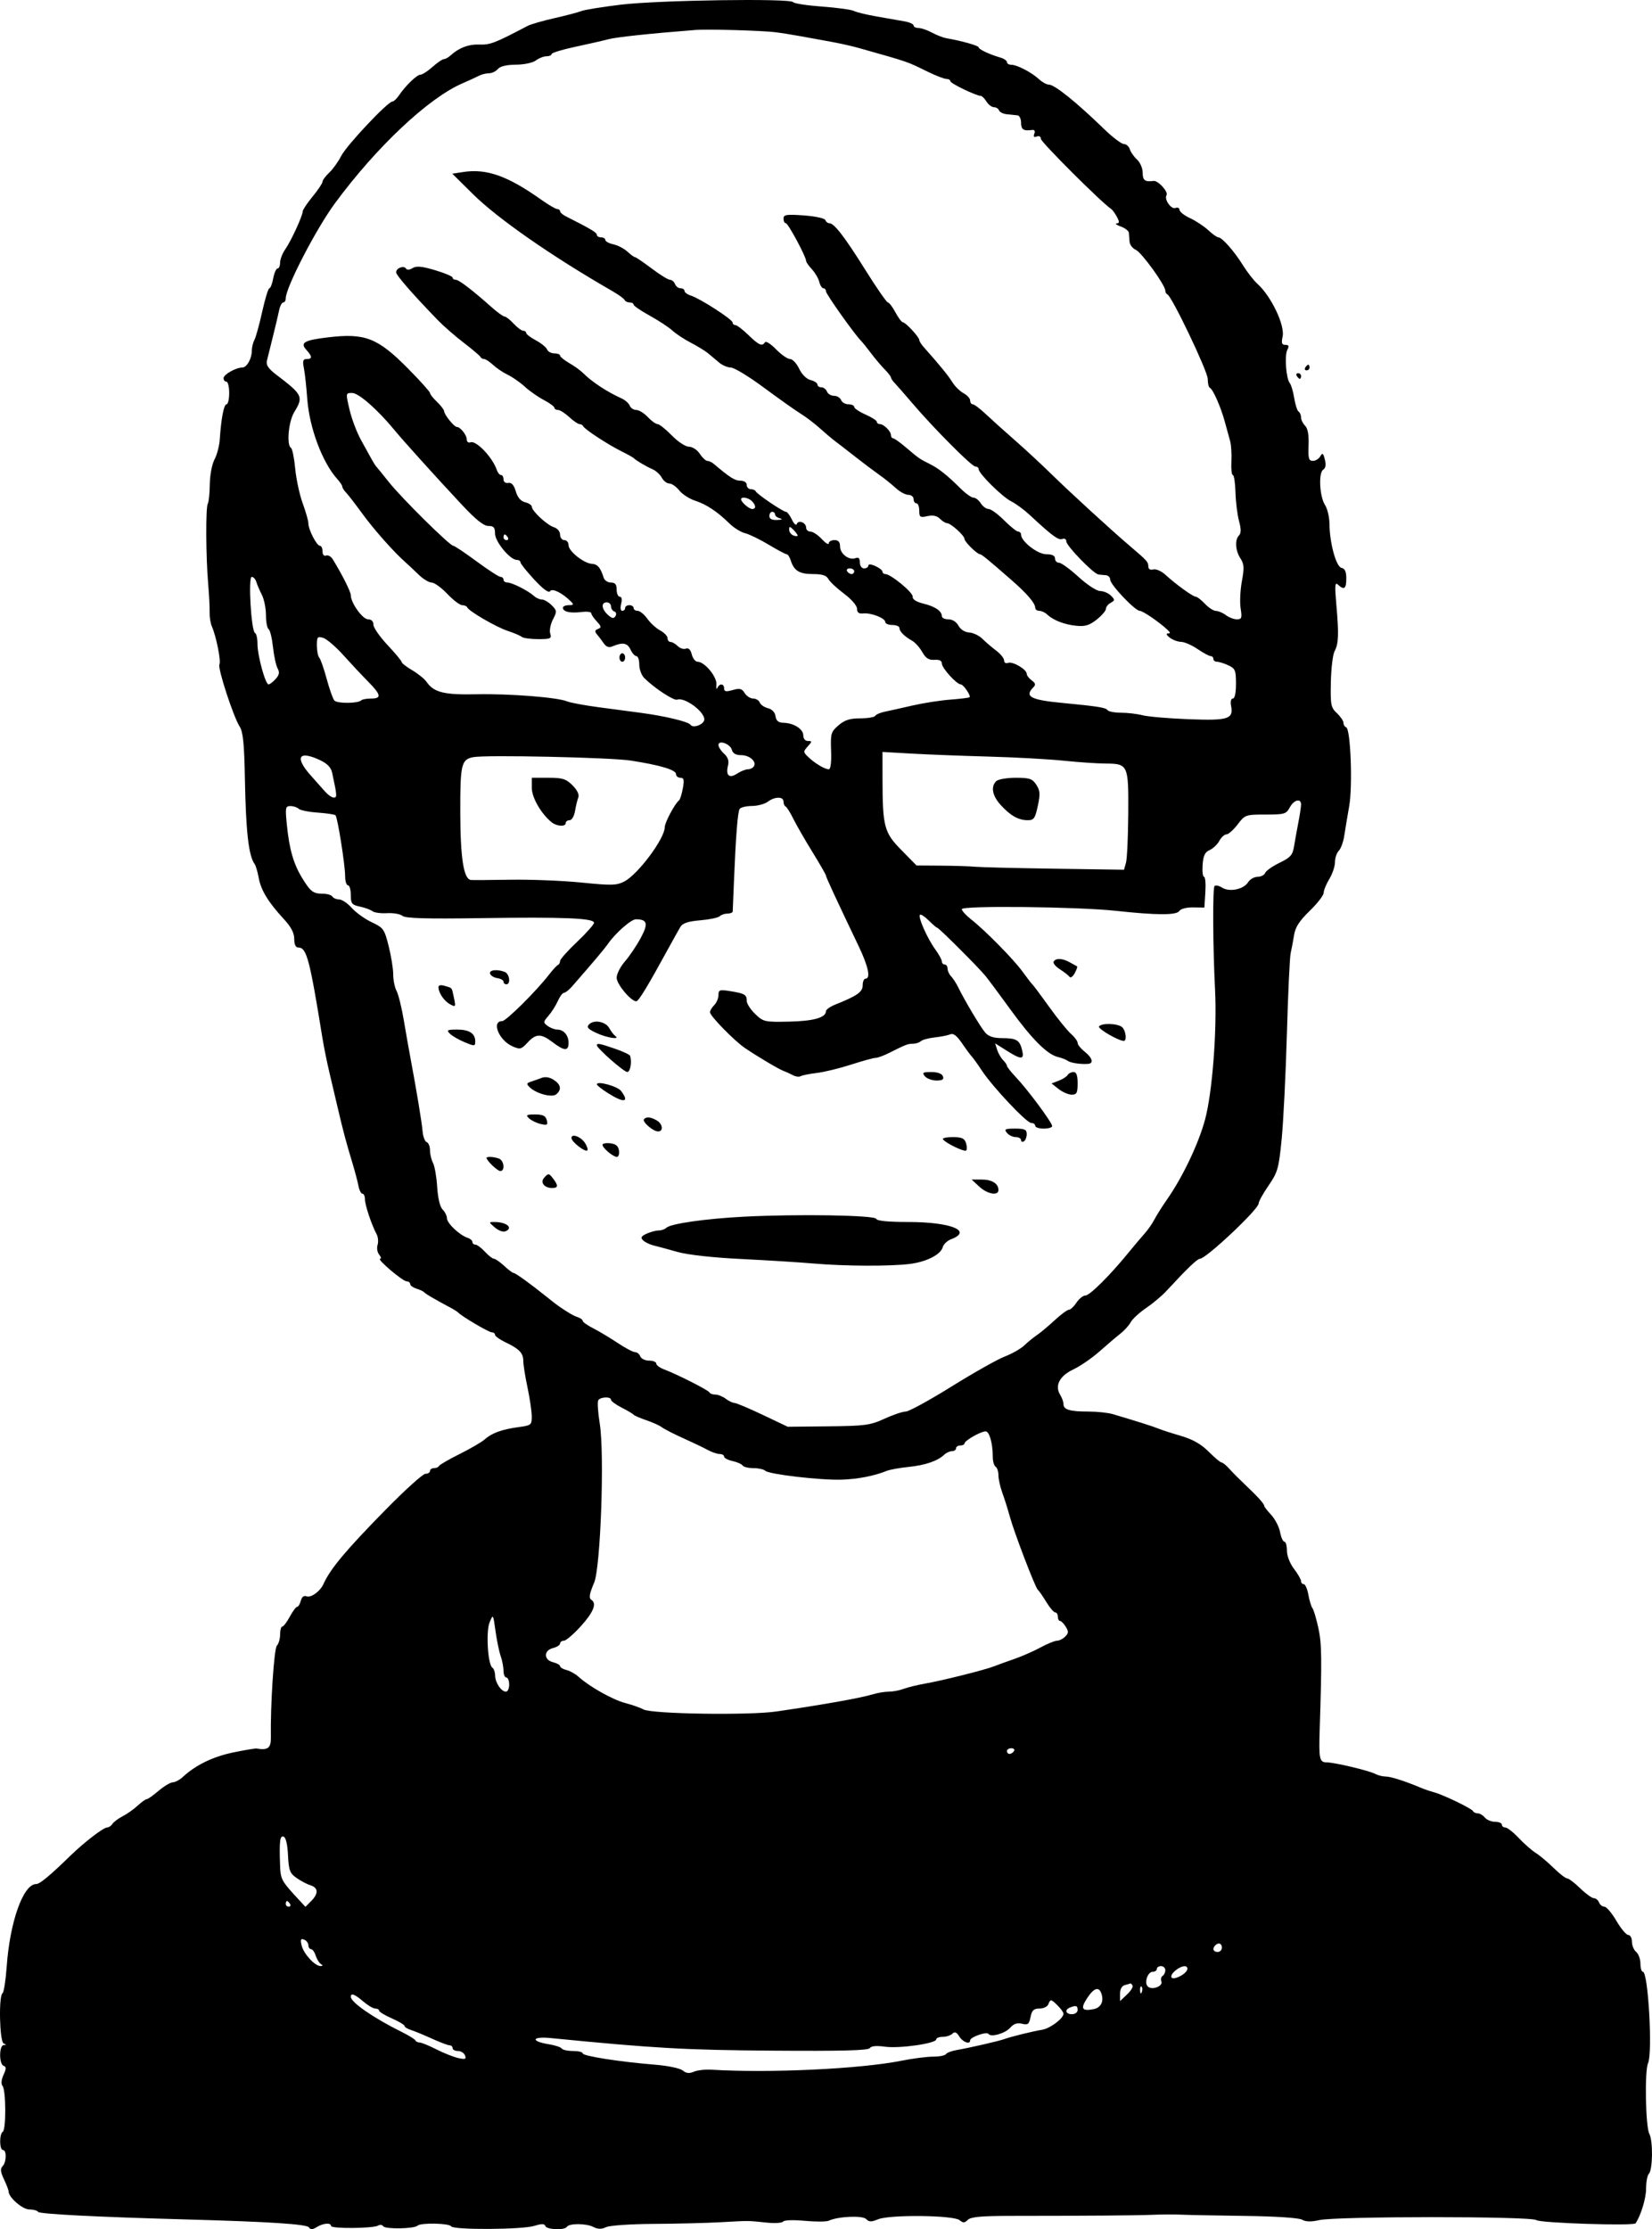 <svg width="278" height="375" viewBox="0 0 278 375" fill="none" xmlns="http://www.w3.org/2000/svg">
<path fill-rule="evenodd" clip-rule="evenodd" d="M104.483 0.785C101.342 1.166 98.344 1.651 97.82 1.863C97.297 2.074 95.262 2.61 93.299 3.054C91.336 3.498 89.309 4.082 88.796 4.353C83.297 7.245 82.484 7.56 80.692 7.492C78.858 7.423 77.211 8.047 75.793 9.35C75.438 9.677 74.945 9.945 74.7 9.945C74.455 9.945 73.593 10.534 72.785 11.254C71.978 11.974 71.069 12.56 70.767 12.558C70.171 12.552 68.258 14.392 67.137 16.049C66.752 16.618 66.252 17.084 66.026 17.084C65.259 17.084 58.325 24.45 57.425 26.221C56.933 27.189 56.023 28.458 55.402 29.041C54.782 29.624 54.274 30.309 54.274 30.564C54.274 30.819 53.524 31.942 52.608 33.06C51.692 34.178 50.942 35.297 50.942 35.547C50.942 36.276 48.989 40.53 48.022 41.908C47.534 42.602 47.135 43.62 47.135 44.168C47.135 44.717 46.945 45.166 46.712 45.166C46.48 45.166 46.148 45.916 45.977 46.832C45.805 47.748 45.513 48.498 45.329 48.499C45.144 48.499 44.603 50.266 44.125 52.425C43.647 54.584 43.058 56.723 42.816 57.177C42.574 57.632 42.376 58.45 42.376 58.994C42.376 60.32 41.532 61.825 40.788 61.825C39.71 61.825 37.624 63 37.62 63.609C37.618 63.937 37.831 64.204 38.092 64.204C38.354 64.204 38.568 65.061 38.568 66.108C38.568 67.155 38.367 68.012 38.121 68.012C37.674 68.012 37.214 70.404 36.979 73.962C36.91 75.009 36.512 76.508 36.096 77.293C35.67 78.094 35.323 79.931 35.304 81.475C35.287 82.989 35.136 84.45 34.968 84.721C34.599 85.319 34.638 93.638 35.032 98.236C35.189 100.068 35.299 102.21 35.276 102.995C35.252 103.781 35.422 104.852 35.653 105.375C36.387 107.042 37.23 111.271 36.926 111.763C36.58 112.322 39.264 120.564 40.333 122.229C40.902 123.115 41.102 125.12 41.213 131.034C41.381 139.973 41.839 143.977 42.854 145.356C43.046 145.618 43.355 146.67 43.54 147.695C43.912 149.757 45.153 151.785 47.777 154.622C48.984 155.926 49.514 156.941 49.514 157.948C49.514 158.892 49.754 159.397 50.2 159.397C51.601 159.397 52.099 161.266 54.26 174.627C54.492 176.067 55.011 178.637 55.414 180.339C55.815 182.04 56.471 184.825 56.87 186.526C57.757 190.306 58.255 192.172 59.283 195.57C59.719 197.009 60.187 198.777 60.322 199.496C60.458 200.216 60.759 200.805 60.99 200.805C61.223 200.805 61.413 201.229 61.413 201.748C61.413 202.702 62.528 206.038 63.375 207.618C63.629 208.092 63.703 208.906 63.538 209.425C63.372 209.945 63.496 210.681 63.811 211.061C64.127 211.442 64.198 211.756 63.969 211.76C63.322 211.771 67.762 215.544 68.432 215.552C68.76 215.557 69.027 215.76 69.027 216.004C69.027 216.248 69.509 216.598 70.098 216.782C70.687 216.966 71.276 217.248 71.407 217.409C71.619 217.67 72.98 218.464 75.928 220.046C76.452 220.328 76.987 220.672 77.118 220.811C77.725 221.458 82.26 224.127 82.752 224.127C83.056 224.127 83.305 224.317 83.305 224.549C83.305 224.781 84.103 225.35 85.078 225.812C87.389 226.909 88.064 227.623 88.064 228.972C88.064 229.58 88.382 231.577 88.77 233.409C89.158 235.241 89.479 237.423 89.484 238.258C89.491 239.711 89.395 239.789 87.231 240.077C84.479 240.445 82.74 241.077 81.57 242.135C81.085 242.575 79.188 243.681 77.356 244.595C75.524 245.508 73.953 246.417 73.866 246.615C73.778 246.812 73.404 246.973 73.033 246.973C72.662 246.973 72.359 247.188 72.359 247.449C72.359 247.711 72.013 247.925 71.59 247.925C71.167 247.925 68.142 250.656 64.867 253.994C58.149 260.842 55.578 263.918 54.423 266.488C53.877 267.701 52.329 268.822 51.589 268.538C51.138 268.365 50.791 268.632 50.621 269.282C50.474 269.84 50.2 270.296 50.01 270.296C49.82 270.296 49.261 271.045 48.767 271.961C48.274 272.878 47.705 273.627 47.503 273.627C47.301 273.627 47.135 274.227 47.135 274.96C47.135 275.693 46.891 276.536 46.593 276.834C46.115 277.313 45.49 286.868 45.582 292.309C45.611 294.058 45.072 294.468 43.173 294.138C42.957 294.101 41.179 294.401 39.223 294.805C35.845 295.502 32.905 296.932 30.782 298.911C30.255 299.402 29.488 299.814 29.079 299.825C28.671 299.835 27.595 300.478 26.688 301.253C25.782 302.027 24.883 302.661 24.69 302.661C24.497 302.661 23.812 303.15 23.166 303.748C22.521 304.347 21.386 305.15 20.643 305.532C19.901 305.915 19.122 306.497 18.913 306.825C18.703 307.153 18.306 307.421 18.029 307.421C17.41 307.421 14.175 309.905 11.853 312.163C8.377 315.546 6.694 316.94 6.086 316.94C3.918 316.94 1.664 323.248 1.127 330.819C0.961 333.151 0.644 335.172 0.422 335.309C-0.248 335.723 -0.073 343.477 0.614 343.754C1.09 343.946 1.09 344.002 0.614 344.032C-0.168 344.081 -0.173 347.258 0.608 347.518C1.074 347.674 1.072 347.991 0.594 349.039C0.218 349.864 0.156 350.568 0.429 350.905C1.01 351.623 1.044 358.247 0.469 358.602C-0.133 358.974 -0.11 361.68 0.495 361.68C1.148 361.68 1.097 363.743 0.427 364.413C0.02 364.82 0.08 365.369 0.665 366.603C1.095 367.508 1.447 368.431 1.447 368.653C1.448 369.649 3.781 371.675 4.924 371.675C5.598 371.675 6.261 371.857 6.399 372.078C6.63 372.453 16.279 372.948 31.43 373.362C45.316 373.741 51.658 374.153 51.998 374.698C52.254 375.106 52.585 375.094 53.301 374.65C54.4 373.969 55.702 373.864 55.702 374.457C55.702 374.943 62.846 374.881 63.64 374.388C63.949 374.196 64.331 374.247 64.487 374.501C64.811 375.024 69.727 374.942 70.264 374.405C70.783 373.886 75.588 373.981 75.919 374.517C76.31 375.149 87.895 375.081 89.945 374.435C91.159 374.053 91.635 374.06 91.769 374.462C91.978 375.089 95.023 375.208 95.396 374.604C95.775 373.991 98.634 374.002 99.843 374.62C100.618 375.016 101.211 375.026 101.985 374.658C102.58 374.374 106.119 374.13 109.956 374.108C113.752 374.086 118.785 373.962 121.141 373.833C126.246 373.552 125.754 373.549 128.934 373.885C130.342 374.034 131.627 373.957 131.79 373.716C131.958 373.466 133.526 373.412 135.418 373.59C137.251 373.763 139.071 373.753 139.464 373.569C141.012 372.843 145.169 372.661 145.76 373.294C146.229 373.796 146.62 373.803 147.781 373.329C149.749 372.525 160.464 372.641 161.471 373.477C162.073 373.976 162.327 373.967 162.868 373.427C163.368 372.927 165.143 372.765 170.176 372.762C183.046 372.754 191.131 372.691 193.957 372.576C195.527 372.512 197.669 372.502 198.716 372.554C199.763 372.606 204.581 372.7 209.424 372.765C214.722 372.836 218.585 373.091 219.125 373.404C219.735 373.759 220.644 373.782 221.98 373.475C224.871 372.81 257.752 372.807 258.553 373.472C259.15 373.967 274.93 374.477 275.239 374.011C276.139 372.652 277.005 369.798 277.005 368.185C277.005 367.068 277.212 365.947 277.465 365.694C278.13 365.028 278.193 360.156 277.552 358.958C276.913 357.763 276.74 348.364 277.333 347.086C278.132 345.365 277.361 331.694 276.465 331.694C276.239 331.694 276.053 331.078 276.053 330.325C276.053 329.572 275.732 328.689 275.339 328.363C274.946 328.037 274.625 327.261 274.625 326.639C274.625 326.016 274.349 325.507 274.011 325.507C273.674 325.507 272.772 324.436 272.008 323.127C271.243 321.818 270.335 320.747 269.989 320.747C269.643 320.747 269.237 320.426 269.086 320.033C268.935 319.641 268.547 319.32 268.222 319.32C267.898 319.32 266.86 318.57 265.917 317.654C264.974 316.737 263.985 315.988 263.721 315.988C263.456 315.988 262.42 315.184 261.418 314.203C260.416 313.221 259.074 312.097 258.436 311.704C257.798 311.311 256.517 310.187 255.589 309.205C254.661 308.224 253.639 307.421 253.317 307.421C252.996 307.421 252.733 307.206 252.733 306.945C252.733 306.683 252.224 306.469 251.601 306.469C250.979 306.469 250.203 306.147 249.877 305.755C249.551 305.362 249.008 305.041 248.669 305.041C248.33 305.041 247.982 304.88 247.894 304.684C247.699 304.246 242.945 301.945 241.311 301.499C240.656 301.32 239.693 300.992 239.169 300.771C236.461 299.628 234.05 298.853 233.204 298.853C232.682 298.853 231.883 298.654 231.429 298.41C230.417 297.866 224.567 296.473 223.298 296.473C222.04 296.473 221.921 295.937 222.079 291C222.464 278.983 222.432 276.522 221.855 273.865C221.513 272.295 221.067 270.795 220.864 270.534C220.661 270.272 220.35 269.255 220.173 268.273C219.996 267.291 219.647 266.488 219.397 266.488C219.147 266.488 218.942 266.259 218.942 265.98C218.942 265.701 218.407 264.771 217.753 263.912C217.064 263.01 216.563 261.719 216.563 260.851C216.563 260.024 216.372 259.348 216.14 259.348C215.907 259.348 215.581 258.625 215.415 257.741C215.249 256.856 214.583 255.56 213.935 254.86C213.286 254.16 212.755 253.483 212.755 253.354C212.755 252.993 211.741 251.854 209.701 249.926C208.676 248.956 207.406 247.682 206.879 247.092C206.352 246.504 205.762 246.022 205.568 246.022C205.373 246.022 204.394 245.202 203.393 244.201C202.114 242.922 200.72 242.131 198.716 241.546C197.145 241.088 195.432 240.534 194.908 240.314C194.056 239.957 191.532 239.156 187.26 237.888C186.456 237.649 184.599 237.454 183.135 237.454C180.03 237.454 178.965 237.136 178.965 236.207C178.965 235.839 178.719 235.144 178.42 234.664C177.453 233.116 178.294 231.464 180.598 230.38C181.763 229.832 183.749 228.469 185.011 227.351C186.273 226.232 187.858 224.885 188.533 224.356C189.208 223.828 189.995 222.956 190.283 222.418C190.571 221.88 191.729 220.814 192.857 220.047C193.986 219.282 195.503 218.012 196.23 217.226C199.736 213.434 201.485 211.752 201.921 211.752C202.955 211.752 211.804 203.425 211.804 202.452C211.804 202.128 212.556 200.77 213.476 199.432C215.016 197.195 215.191 196.573 215.678 191.644C215.968 188.699 216.365 180.72 216.559 173.913C216.754 167.107 217.038 161.003 217.192 160.349C217.346 159.694 217.602 158.336 217.761 157.33C217.976 155.968 218.649 154.922 220.4 153.225C221.692 151.973 222.75 150.605 222.75 150.186C222.75 149.767 223.177 148.723 223.7 147.866C224.222 147.009 224.651 145.734 224.652 145.033C224.652 144.332 224.94 143.471 225.29 143.122C225.64 142.772 226.056 141.632 226.214 140.589C226.373 139.546 226.747 137.3 227.045 135.599C227.646 132.166 227.279 122.611 226.535 122.351C226.285 122.264 226.081 121.926 226.081 121.601C226.081 121.276 225.583 120.542 224.974 119.97C223.962 119.019 223.875 118.571 223.957 114.742C224.007 112.439 224.285 110.109 224.576 109.564C225.261 108.286 225.322 106.759 224.888 101.805C224.594 98.454 224.642 97.862 225.165 98.355C226.191 99.322 226.557 99.049 226.557 97.319C226.557 96.172 226.321 95.642 225.76 95.534C224.847 95.358 223.754 91.375 223.722 88.105C223.711 86.983 223.377 85.57 222.981 84.964C222.057 83.555 221.848 79.516 222.673 79.007C223.074 78.759 223.168 78.18 222.949 77.308C222.673 76.208 222.543 76.115 222.183 76.757C221.945 77.183 221.38 77.531 220.928 77.531C220.237 77.531 220.122 77.115 220.206 74.915C220.273 73.167 220.08 72.073 219.624 71.618C219.249 71.243 218.942 70.612 218.942 70.216C218.942 69.82 218.756 69.381 218.529 69.241C218.302 69.1 217.971 68.081 217.794 66.975C217.617 65.87 217.284 64.738 217.053 64.46C216.423 63.701 216.132 59.802 216.634 58.85C216.965 58.219 216.885 58.017 216.304 58.017C215.704 58.017 215.601 57.715 215.838 56.639C216.258 54.727 213.924 49.838 211.584 47.726C210.968 47.171 209.884 45.779 209.173 44.633C207.718 42.284 205.644 39.93 205.031 39.93C204.807 39.93 204.044 39.389 203.335 38.728C202.627 38.067 201.25 37.157 200.275 36.705C199.3 36.254 198.497 35.624 198.49 35.305C198.483 34.986 198.173 34.842 197.801 34.985C197.079 35.262 195.875 33.538 196.304 32.842C196.654 32.278 194.882 30.334 194.113 30.438C192.674 30.634 192.291 30.343 192.291 29.057C192.291 28.312 191.868 27.32 191.351 26.852C190.834 26.385 190.284 25.602 190.129 25.113C189.974 24.624 189.522 24.224 189.124 24.224C188.726 24.224 187.239 23.099 185.819 21.725C181.053 17.112 177.463 14.229 176.488 14.229C176.117 14.229 175.378 13.823 174.845 13.327C173.622 12.187 171.148 10.897 170.184 10.897C169.778 10.897 169.447 10.697 169.447 10.453C169.447 10.209 168.965 9.868 168.376 9.696C166.508 9.151 164.687 8.296 164.687 7.963C164.687 7.679 161.901 6.894 159.214 6.422C158.691 6.33 157.62 5.908 156.835 5.485C156.049 5.062 155.032 4.714 154.574 4.712C154.116 4.711 153.741 4.518 153.741 4.285C153.741 4.053 153.045 3.739 152.194 3.589C151.344 3.44 149.256 3.074 147.554 2.777C145.853 2.48 144.113 2.058 143.687 1.84C143.262 1.622 140.847 1.292 138.32 1.107C135.794 0.921 133.613 0.585 133.474 0.36C133.062 -0.306 110.783 0.021 104.483 0.785ZM130.421 5.413C131.337 5.521 133.265 5.825 134.704 6.09C136.144 6.353 138.5 6.783 139.94 7.044C141.379 7.306 143.414 7.762 144.461 8.058C153.077 10.494 152.535 10.309 156.046 12.03C157.444 12.716 158.89 13.277 159.258 13.277C159.627 13.277 159.928 13.451 159.928 13.664C159.928 14.03 164.293 16.132 165.053 16.132C165.249 16.132 165.678 16.561 166.005 17.084C166.332 17.608 166.901 18.036 167.269 18.036C167.638 18.036 168.02 18.278 168.118 18.573C168.216 18.867 168.823 19.161 169.467 19.226C170.11 19.29 170.904 19.37 171.231 19.403C171.559 19.437 171.826 20 171.826 20.654C171.826 21.795 172.239 22.065 173.676 21.864C174.086 21.807 174.23 22.046 174.057 22.498C173.866 22.995 173.996 23.14 174.468 22.959C174.866 22.806 175.158 22.973 175.158 23.355C175.158 23.893 185.382 34.096 186.947 35.119C187.19 35.278 187.643 35.891 187.953 36.48C188.399 37.327 188.389 37.559 187.905 37.588C187.569 37.609 187.883 37.841 188.602 38.104C189.322 38.367 189.934 38.832 189.962 39.137C189.99 39.443 190.043 40.121 190.081 40.644C190.118 41.168 190.593 41.791 191.134 42.029C192.11 42.458 196.098 47.971 196.098 48.892C196.098 49.155 196.259 49.442 196.455 49.529C197.221 49.87 203.237 62.47 203.237 63.735C203.237 64.473 203.397 65.148 203.594 65.236C204.113 65.467 205.411 68.394 206.091 70.868C206.415 72.046 206.827 73.545 207.008 74.2C207.188 74.854 207.284 76.407 207.219 77.65C207.156 78.894 207.266 79.911 207.465 79.911C207.663 79.911 207.862 81.218 207.906 82.816C207.95 84.414 208.218 86.583 208.502 87.636C208.869 89 208.87 89.698 208.507 90.062C207.77 90.799 207.88 92.617 208.741 93.933C209.361 94.879 209.402 95.525 208.983 97.786C208.707 99.281 208.613 101.332 208.775 102.345C209.032 103.949 208.951 104.185 208.148 104.185C207.641 104.185 206.811 103.871 206.302 103.486C205.795 103.102 205.041 102.781 204.629 102.773C204.216 102.764 203.376 102.222 202.761 101.567C202.146 100.913 201.452 100.377 201.219 100.377C200.742 100.377 197.907 98.326 196.098 96.672C195.444 96.073 194.533 95.678 194.076 95.794C193.563 95.924 193.243 95.734 193.243 95.301C193.243 94.542 193.033 94.309 190.149 91.859C187.074 89.248 179.988 82.757 176.845 79.673C175.244 78.103 172.529 75.588 170.811 74.085C169.092 72.583 166.889 70.601 165.915 69.683C164.941 68.764 163.945 68.012 163.702 68.012C163.459 68.012 163.26 67.727 163.26 67.379C163.26 67.03 162.76 66.478 162.15 66.152C161.54 65.825 160.689 64.986 160.258 64.286C159.576 63.179 158.215 61.511 155.432 58.374C155.026 57.916 154.693 57.378 154.693 57.179C154.693 56.7 152.372 54.209 151.927 54.209C151.735 54.209 151.175 53.46 150.681 52.543C150.188 51.627 149.618 50.877 149.416 50.877C149.213 50.877 147.538 48.468 145.694 45.523C142.129 39.829 140.378 37.551 139.567 37.551C139.292 37.551 138.987 37.311 138.89 37.019C138.792 36.724 137.177 36.376 135.281 36.24C132.322 36.029 131.849 36.102 131.849 36.773C131.849 37.201 132.026 37.551 132.243 37.551C132.624 37.551 135.656 43.197 135.656 43.906C135.656 44.097 136.093 44.722 136.627 45.295C137.16 45.868 137.719 46.823 137.868 47.417C138.017 48.012 138.33 48.498 138.563 48.498C138.797 48.498 138.988 48.723 138.988 48.999C138.988 49.457 143.715 56.124 144.906 57.347C145.185 57.632 145.948 58.58 146.602 59.452C147.257 60.324 148.274 61.526 148.863 62.124C149.452 62.721 149.934 63.342 149.934 63.503C149.934 63.664 150.202 64.07 150.529 64.404C150.856 64.739 152.194 66.267 153.503 67.801C157.177 72.107 163.524 78.483 164.137 78.483C164.44 78.483 164.687 78.679 164.687 78.919C164.687 79.657 168.65 83.578 170.161 84.334C170.946 84.727 172.361 85.766 173.304 86.645C177.07 90.15 178.116 90.921 178.764 90.672C179.149 90.524 179.441 90.697 179.441 91.073C179.441 91.82 184.014 96.531 184.847 96.642C185.145 96.682 185.711 96.736 186.104 96.763C186.496 96.79 186.823 97.132 186.831 97.524C186.847 98.371 191.014 102.757 191.804 102.757C192.324 102.757 195.119 104.674 196.489 105.97C196.98 106.435 196.986 106.565 196.517 106.565C196.18 106.565 196.321 106.871 196.84 107.264C197.348 107.648 198.216 107.97 198.768 107.978C199.321 107.986 200.562 108.528 201.526 109.183C202.49 109.837 203.484 110.373 203.734 110.373C203.984 110.373 204.189 110.587 204.189 110.849C204.189 111.11 204.467 111.325 204.808 111.325C205.148 111.325 206.003 111.593 206.708 111.92C207.86 112.455 207.989 112.767 207.992 115.013C207.995 116.538 207.789 117.512 207.465 117.512C207.151 117.512 207.029 118.011 207.166 118.729C207.594 120.966 206.719 121.243 200.04 120.988C196.694 120.861 193.207 120.563 192.291 120.327C191.375 120.09 189.727 119.896 188.63 119.895C187.533 119.893 186.513 119.692 186.362 119.449C186.107 119.036 184.661 118.808 178.727 118.244C173.468 117.745 172.374 117.167 173.849 115.672C174.326 115.188 174.278 114.946 173.611 114.453C173.153 114.114 172.778 113.618 172.778 113.35C172.778 112.606 170.412 111.217 169.646 111.512C169.261 111.659 168.971 111.485 168.971 111.106C168.971 110.741 168.381 110.002 167.662 109.465C166.942 108.929 165.898 108.035 165.341 107.48C164.784 106.925 163.774 106.439 163.097 106.399C162.357 106.356 161.637 105.9 161.293 105.256C160.95 104.616 160.273 104.185 159.61 104.185C159 104.185 158.5 103.956 158.5 103.675C158.5 102.799 157.384 102.03 155.407 101.545C154.174 101.243 153.533 100.829 153.587 100.371C153.669 99.679 149.895 96.57 148.973 96.57C148.716 96.57 148.506 96.39 148.506 96.171C148.506 95.951 147.971 95.526 147.316 95.228C146.592 94.899 146.126 94.869 146.126 95.152C146.126 95.409 145.805 95.618 145.413 95.618C145.004 95.618 144.699 95.189 144.699 94.615C144.699 93.908 144.483 93.695 143.966 93.894C142.883 94.309 141.367 93.167 141.367 91.933C141.367 91.176 141.086 90.858 140.415 90.858C139.892 90.858 139.464 91.104 139.464 91.404C139.464 91.704 138.938 91.382 138.297 90.69C137.655 89.997 136.798 89.43 136.393 89.43C135.987 89.43 135.656 89.132 135.656 88.767C135.656 87.913 134.355 87.401 134.084 88.148C133.97 88.461 133.601 88.127 133.263 87.408C132.924 86.688 132.474 86.099 132.262 86.099C131.771 86.099 127.38 83.124 127.169 82.648C127.082 82.451 126.707 82.291 126.336 82.291C125.965 82.291 125.662 81.97 125.662 81.577C125.662 81.154 125.225 80.863 124.591 80.863C123.66 80.862 122.864 80.359 120.09 78.017C119.774 77.75 119.297 77.531 119.03 77.531C118.763 77.531 118.194 76.996 117.765 76.341C117.328 75.674 116.53 75.152 115.947 75.152C115.363 75.152 114.096 74.319 113.05 73.248C112.028 72.201 110.951 71.344 110.657 71.344C110.363 71.344 109.62 70.808 109.005 70.154C108.39 69.499 107.519 68.964 107.069 68.964C106.619 68.964 106.126 68.639 105.974 68.243C105.822 67.847 105.21 67.302 104.615 67.033C102.145 65.917 99.551 64.206 98.094 62.732C97.682 62.315 96.649 61.572 95.798 61.083C94.947 60.592 94.251 60.024 94.251 59.818C94.251 59.613 93.816 59.445 93.284 59.445C92.752 59.445 92.205 59.151 92.067 58.791C91.929 58.431 91.079 57.74 90.178 57.255C89.277 56.77 88.54 56.207 88.54 56.005C88.54 55.803 88.316 55.637 88.041 55.637C87.767 55.637 87.047 55.102 86.44 54.447C85.834 53.793 85.148 53.254 84.916 53.25C84.684 53.245 83.745 52.577 82.829 51.765C79.417 48.739 77.242 47.07 76.712 47.07C76.412 47.07 76.166 46.903 76.166 46.7C76.166 46.496 74.839 45.935 73.217 45.453C70.989 44.792 70.063 44.706 69.432 45.1C68.927 45.415 68.486 45.445 68.32 45.177C67.963 44.599 66.643 45.104 66.662 45.812C66.674 46.315 69.433 49.477 73.698 53.877C74.663 54.872 76.63 56.585 78.07 57.684C79.51 58.784 80.759 59.844 80.846 60.04C80.933 60.236 81.21 60.397 81.461 60.397C81.712 60.397 82.39 60.839 82.968 61.38C83.546 61.921 84.661 62.671 85.447 63.047C86.232 63.423 87.517 64.32 88.302 65.04C89.087 65.759 90.533 66.772 91.515 67.289C92.496 67.806 93.299 68.394 93.299 68.596C93.299 68.798 93.569 68.964 93.899 68.964C94.229 68.964 95.076 69.499 95.782 70.154C96.487 70.808 97.271 71.344 97.522 71.344C97.773 71.344 98.05 71.504 98.138 71.701C98.361 72.204 102.214 74.733 104.483 75.867C105.53 76.389 106.494 76.924 106.625 77.055C107.041 77.471 108.73 78.469 109.808 78.938C110.381 79.186 111.085 79.828 111.372 80.364C111.659 80.9 112.23 81.339 112.641 81.339C113.052 81.339 113.798 81.859 114.298 82.495C114.798 83.13 116.006 83.912 116.984 84.231C118.904 84.859 120.725 86.072 122.784 88.094C123.502 88.799 124.679 89.524 125.4 89.704C126.12 89.886 127.907 90.754 129.37 91.636C130.834 92.517 132.19 93.238 132.384 93.238C132.578 93.238 132.886 93.71 133.07 94.287C133.618 96.016 134.522 96.57 136.795 96.57C138.364 96.57 139.077 96.798 139.402 97.403C139.648 97.861 140.834 98.972 142.036 99.871C143.283 100.803 144.223 101.892 144.223 102.404C144.223 103.049 144.524 103.271 145.294 103.195C146.624 103.063 148.982 103.993 148.982 104.649C148.982 104.918 149.517 105.137 150.172 105.137C150.826 105.137 151.362 105.367 151.362 105.647C151.362 106.229 152.174 107.043 153.508 107.797C154.012 108.082 154.776 108.939 155.207 109.701C155.793 110.739 156.305 111.064 157.245 110.997C158.089 110.937 158.5 111.144 158.5 111.629C158.5 112.385 160.994 115.132 161.681 115.132C162.122 115.132 163.422 117.032 163.16 117.294C163.07 117.385 161.609 117.564 159.915 117.692C158.221 117.82 155.336 118.271 153.503 118.695C151.671 119.118 149.58 119.585 148.857 119.733C148.134 119.881 147.425 120.191 147.282 120.423C147.139 120.654 145.997 120.844 144.745 120.844C143.012 120.844 142.142 121.124 141.105 122.015C139.835 123.106 139.75 123.396 139.857 126.298C139.929 128.224 139.782 129.411 139.474 129.411C138.8 129.411 137.129 128.415 136.015 127.35C135.147 126.521 135.143 126.433 135.929 125.565C136.684 124.73 136.688 124.651 135.968 124.651C135.503 124.651 135.18 124.269 135.18 123.716C135.18 122.647 133.595 121.634 131.849 121.589C130.989 121.566 130.617 121.261 130.507 120.488C130.414 119.83 129.922 119.309 129.233 119.136C128.615 118.981 127.994 118.552 127.853 118.183C127.711 117.814 127.212 117.512 126.743 117.512C126.274 117.512 125.631 117.097 125.314 116.589C124.841 115.831 124.482 115.74 123.297 116.08C122.171 116.403 121.855 116.345 121.855 115.813C121.855 114.974 121.078 114.916 120.717 115.727C120.571 116.055 120.5 115.791 120.558 115.142C120.674 113.861 118.576 111.325 117.401 111.325C117.028 111.325 116.583 110.77 116.413 110.091C116.21 109.282 115.87 108.948 115.423 109.119C115.049 109.263 114.431 109.068 114.049 108.687C113.668 108.305 113.127 107.993 112.846 107.993C112.565 107.993 112.336 107.708 112.336 107.359C112.336 107.011 111.783 106.43 111.106 106.068C110.43 105.705 109.452 104.812 108.932 104.083C108.413 103.354 107.681 102.757 107.307 102.757C106.932 102.757 106.625 102.543 106.625 102.281C106.625 102.02 106.304 101.805 105.911 101.805C105.519 101.805 105.197 102.02 105.197 102.281C105.197 102.543 104.979 102.757 104.712 102.757C104.432 102.757 104.354 102.254 104.526 101.567C104.71 100.834 104.622 100.377 104.297 100.377C104.007 100.377 103.77 99.842 103.77 99.188C103.77 98.309 103.517 97.998 102.803 97.998C102.271 97.998 101.72 97.623 101.578 97.165C101.067 95.508 100.556 94.903 99.627 94.853C98.261 94.781 95.679 92.732 95.679 91.721C95.679 91.246 95.358 90.858 94.965 90.858C94.572 90.858 94.251 90.444 94.251 89.938C94.251 89.407 93.807 88.877 93.199 88.685C92.028 88.313 89.492 85.953 89.492 85.235C89.492 84.982 88.988 84.647 88.374 84.493C87.633 84.308 87.1 83.686 86.798 82.657C86.484 81.587 86.091 81.145 85.537 81.241C85.069 81.322 84.733 81.074 84.733 80.646C84.733 80.242 84.543 79.911 84.312 79.911C84.081 79.911 83.766 79.537 83.612 79.078C82.897 76.949 80.13 74.038 79.172 74.406C78.821 74.54 78.546 74.323 78.546 73.913C78.546 73.177 77.46 71.82 76.871 71.82C76.432 71.82 74.775 69.78 74.746 69.202C74.733 68.94 74.19 68.222 73.54 67.605C72.89 66.989 72.359 66.315 72.359 66.108C72.359 65.901 70.694 64.049 68.659 61.993C63.553 56.834 61.429 56.005 55.21 56.748C51.183 57.228 50.459 57.646 51.556 58.858C52.573 59.982 52.586 60.397 51.602 60.397C50.99 60.397 50.897 60.711 51.14 61.944C51.308 62.794 51.562 65.097 51.702 67.06C52.054 71.956 54.247 77.816 56.769 80.596C57.229 81.103 57.605 81.677 57.605 81.871C57.605 82.064 57.884 82.506 58.224 82.852C58.564 83.198 59.777 84.766 60.918 86.337C62.882 89.04 66.301 92.897 68.246 94.604C68.733 95.031 69.734 95.969 70.47 96.689C71.207 97.408 72.18 97.998 72.634 97.998C73.087 97.998 74.273 98.854 75.269 99.901C76.265 100.949 77.392 101.805 77.773 101.805C78.154 101.805 78.538 101.97 78.625 102.171C78.91 102.828 83.498 105.492 85.447 106.133C86.494 106.477 87.554 106.93 87.802 107.138C88.051 107.347 89.297 107.517 90.571 107.517C92.651 107.517 92.858 107.422 92.593 106.589C92.431 106.078 92.634 105.011 93.045 104.217C93.745 102.862 93.732 102.714 92.831 101.813C92.304 101.286 91.566 100.853 91.191 100.853C90.818 100.853 90.219 100.586 89.861 100.258C88.896 99.376 86.181 97.998 85.408 97.998C85.037 97.998 84.733 97.784 84.733 97.522C84.733 97.26 84.507 97.046 84.232 97.046C83.956 97.046 82.138 95.868 80.191 94.428C78.244 92.988 76.481 91.81 76.274 91.81C75.692 91.81 67.565 83.775 65.443 81.101C64.404 79.792 63.447 78.614 63.316 78.483C63.185 78.352 62.845 77.817 62.559 77.293C62.275 76.77 61.464 75.303 60.759 74.034C60.053 72.766 59.181 70.463 58.821 68.918C58.166 66.111 58.166 66.108 59.265 66.108C60.357 66.108 63.507 68.867 66.346 72.308C67.954 74.259 73.173 80.037 77.779 84.968C80.063 87.413 81.399 88.478 82.182 88.478C83.085 88.478 83.305 88.73 83.305 89.764C83.305 91.125 85.842 94.19 86.968 94.19C87.309 94.19 87.588 94.374 87.588 94.598C87.588 94.823 88.632 96.131 89.908 97.505C91.413 99.124 92.349 99.808 92.57 99.45C92.915 98.892 94.62 99.734 96.07 101.179C96.591 101.698 96.529 101.805 95.713 101.805C95.171 101.805 94.727 101.997 94.727 102.23C94.727 102.903 95.927 103.189 97.779 102.96C98.718 102.843 99.486 102.924 99.486 103.139C99.486 103.354 99.905 103.979 100.417 104.529C101.206 105.375 101.238 105.569 100.631 105.802C100.103 106.005 100.05 106.236 100.43 106.678C100.714 107.009 101.23 107.689 101.575 108.189C102.026 108.842 102.459 108.991 103.106 108.718C104.787 108.007 105.594 108.155 106.1 109.265C106.378 109.874 106.824 110.373 107.091 110.373C107.358 110.373 107.577 111.015 107.577 111.801C107.577 112.586 107.954 113.603 108.415 114.061C110.134 115.769 113.404 117.914 113.962 117.699C115.177 117.233 118.523 119.666 118.523 121.016C118.523 121.85 116.641 122.586 116.203 121.924C115.858 121.403 111.921 120.458 107.815 119.912C106.244 119.704 103.032 119.276 100.676 118.962C98.32 118.648 95.964 118.21 95.441 117.989C93.836 117.312 85.731 116.674 80.211 116.791C74.715 116.907 73.031 116.491 71.781 114.706C71.432 114.207 70.347 113.328 69.372 112.752C68.397 112.178 67.6 111.559 67.6 111.378C67.6 111.198 66.529 109.91 65.22 108.515C63.911 107.121 62.84 105.577 62.84 105.083C62.84 104.518 62.505 104.185 61.936 104.185C61.019 104.185 59.033 101.41 59.033 100.129C59.033 99.544 57.569 96.635 55.983 94.065C55.699 93.604 55.197 93.33 54.87 93.456C54.517 93.591 54.274 93.302 54.274 92.747C54.274 92.232 54.075 91.81 53.833 91.81C53.291 91.81 51.894 89.094 51.894 88.041C51.894 87.62 51.463 86.1 50.937 84.664C50.411 83.228 49.844 80.6 49.677 78.825C49.511 77.05 49.192 75.485 48.969 75.346C48.189 74.865 48.546 70.919 49.513 69.332C51.097 66.734 50.947 66.421 46.501 63.039C45.142 62.006 44.739 61.401 44.92 60.668C45.053 60.126 45.509 58.291 45.933 56.589C46.357 54.888 46.826 52.906 46.974 52.186C47.122 51.467 47.433 50.877 47.665 50.877C47.897 50.877 48.087 50.563 48.087 50.18C48.087 48.364 53.187 38.513 56.349 34.219C63.352 24.711 72.103 16.481 77.832 14.016C78.879 13.565 80.107 13.001 80.562 12.761C81.016 12.521 81.793 12.325 82.288 12.325C82.783 12.325 83.455 12.003 83.781 11.611C84.163 11.15 85.24 10.892 86.813 10.882C88.2 10.873 89.653 10.565 90.178 10.168C90.686 9.784 91.489 9.469 91.962 9.469C92.436 9.469 92.823 9.3 92.823 9.095C92.823 8.889 94.59 8.346 96.75 7.887C98.909 7.428 101.426 6.854 102.342 6.61C103.739 6.24 109.264 5.65 117.095 5.036C119.082 4.88 128.062 5.134 130.421 5.413ZM77.925 28.94L76.115 29.221L79.591 32.659C83.75 36.773 92.876 43.122 102.973 48.926C104.066 49.553 105.031 50.25 105.118 50.472C105.205 50.695 105.58 50.877 105.951 50.877C106.322 50.877 106.625 51.042 106.625 51.244C106.625 51.445 107.856 52.288 109.362 53.117C110.867 53.946 112.568 55.063 113.142 55.6C113.717 56.137 115.109 57.056 116.236 57.643C117.363 58.23 118.678 59.036 119.158 59.434C119.638 59.833 120.474 60.533 121.015 60.992C121.557 61.45 122.449 61.828 122.998 61.831C123.547 61.834 126.031 63.343 128.517 65.185C131.004 67.027 133.788 69 134.704 69.569C135.621 70.138 137.075 71.241 137.938 72.021C138.8 72.801 139.948 73.771 140.489 74.176C141.03 74.582 142.574 75.776 143.919 76.832C145.264 77.886 147.081 79.254 147.956 79.871C148.832 80.488 150.095 81.499 150.762 82.118C151.43 82.737 152.373 83.243 152.859 83.243C153.344 83.243 153.741 83.564 153.741 83.957C153.741 84.35 153.955 84.671 154.217 84.671C154.479 84.671 154.693 85.223 154.693 85.898C154.693 87.004 154.83 87.096 156.062 86.826C156.991 86.622 157.669 86.763 158.17 87.264C158.576 87.67 159.104 88.002 159.344 88.002C159.984 88.002 162.308 90.092 162.308 90.669C162.308 91.141 164.444 93.238 164.925 93.238C165.174 93.238 166.341 94.193 170.12 97.493C172.821 99.85 174.206 101.458 174.206 102.238C174.206 102.523 174.512 102.757 174.886 102.757C175.259 102.757 175.849 103.025 176.195 103.352C177.243 104.344 179.1 105.068 181.107 105.267C182.614 105.416 183.332 105.199 184.557 104.225C185.408 103.549 186.104 102.738 186.104 102.424C186.104 102.11 186.464 101.651 186.904 101.405C187.639 100.993 187.642 100.895 186.938 100.191C186.516 99.77 185.705 99.426 185.134 99.426C184.552 99.426 182.95 98.378 181.492 97.046C180.06 95.737 178.584 94.666 178.213 94.666C177.841 94.666 177.537 94.345 177.537 93.952C177.537 93.472 177.057 93.238 176.073 93.238C174.614 93.238 171.826 91.075 171.826 89.943C171.826 89.661 171.612 89.43 171.35 89.43C171.089 89.43 170.018 88.574 168.971 87.526C167.924 86.479 166.748 85.623 166.357 85.623C165.967 85.623 165.38 85.194 165.053 84.671C164.726 84.147 164.174 83.719 163.827 83.719C163.48 83.719 162.496 83.023 161.642 82.172C159.353 79.894 157.958 78.793 156.359 78.001C154.746 77.202 154.615 77.109 152.313 75.154C151.397 74.376 150.487 73.736 150.291 73.731C150.094 73.727 149.934 73.494 149.934 73.214C149.934 72.555 148.723 71.344 148.064 71.344C147.784 71.344 147.554 71.171 147.554 70.959C147.554 70.748 146.698 70.197 145.651 69.735C144.604 69.273 143.747 68.697 143.747 68.454C143.747 68.211 143.312 68.012 142.78 68.012C142.248 68.012 141.69 67.691 141.54 67.298C141.389 66.906 140.853 66.584 140.35 66.584C139.846 66.584 139.31 66.263 139.16 65.87C139.009 65.478 138.587 65.156 138.223 65.156C137.858 65.156 137.56 64.947 137.56 64.689C137.56 64.433 137.04 64.092 136.404 63.932C135.715 63.759 134.937 62.987 134.478 62.019C134.054 61.127 133.365 60.397 132.945 60.397C132.526 60.397 131.469 59.661 130.596 58.763C129.724 57.865 128.886 57.329 128.735 57.573C128.271 58.324 127.714 58.081 125.932 56.351C124.988 55.435 124.007 54.685 123.75 54.685C123.493 54.685 123.282 54.49 123.282 54.252C123.282 53.742 117.816 50.216 116.262 49.724C115.673 49.538 115.192 49.186 115.192 48.942C115.192 48.698 114.893 48.498 114.529 48.498C114.164 48.498 113.742 48.176 113.592 47.784C113.441 47.391 113.063 47.07 112.751 47.07C112.439 47.07 111.05 46.213 109.663 45.166C108.276 44.119 107.017 43.262 106.863 43.262C106.71 43.262 106.137 42.844 105.589 42.334C105.041 41.823 103.979 41.271 103.229 41.106C102.479 40.941 101.866 40.61 101.866 40.369C101.866 40.127 101.545 39.93 101.152 39.93C100.759 39.93 100.438 39.735 100.438 39.497C100.438 39.12 99.42 38.514 95.179 36.367C94.669 36.108 94.251 35.733 94.251 35.534C94.251 35.334 94.037 35.171 93.776 35.171C93.515 35.171 92.284 34.449 91.04 33.567C85.416 29.58 81.864 28.326 77.925 28.94ZM219.656 61.825C219.494 62.086 219.589 62.301 219.866 62.301C220.143 62.301 220.37 62.086 220.37 61.825C220.37 61.563 220.276 61.349 220.16 61.349C220.045 61.349 219.818 61.563 219.656 61.825ZM218.228 63.252C218.39 63.514 218.617 63.728 218.732 63.728C218.848 63.728 218.942 63.514 218.942 63.252C218.942 62.991 218.715 62.777 218.438 62.777C218.161 62.777 218.067 62.991 218.228 63.252ZM126.519 84.29C127.227 84.998 127.256 85.623 126.58 85.623C126.045 85.623 124.71 84.458 124.71 83.991C124.71 83.503 125.934 83.705 126.519 84.29ZM130.421 86.54C130.421 86.782 130.796 87.079 131.254 87.199C131.767 87.332 131.583 87.438 130.778 87.471C129.908 87.508 129.469 87.288 129.469 86.813C129.469 86.42 129.683 86.099 129.945 86.099C130.207 86.099 130.421 86.297 130.421 86.54ZM134.228 90.095C134.228 90.237 133.907 90.229 133.515 90.079C133.122 89.928 132.801 89.491 132.801 89.108C132.801 88.503 132.895 88.505 133.515 89.124C133.907 89.517 134.228 89.954 134.228 90.095ZM85.447 90.382C85.608 90.644 85.514 90.858 85.237 90.858C84.96 90.858 84.733 90.644 84.733 90.382C84.733 90.121 84.827 89.906 84.943 89.906C85.058 89.906 85.285 90.121 85.447 90.382ZM143.747 96.094C143.747 96.356 143.546 96.57 143.299 96.57C143.053 96.57 142.719 96.356 142.557 96.094C142.395 95.832 142.597 95.618 143.005 95.618C143.413 95.618 143.747 95.832 143.747 96.094ZM43.129 97.879C43.265 98.337 43.686 99.318 44.066 100.059C44.445 100.8 44.755 102.34 44.755 103.482C44.755 104.623 44.955 105.68 45.198 105.831C45.442 105.981 45.773 107.332 45.935 108.833C46.097 110.335 46.448 111.958 46.715 112.441C47.08 113.103 46.998 113.543 46.38 114.226C45.929 114.724 45.394 115.132 45.191 115.132C44.656 115.132 43.328 110.274 43.328 108.316C43.328 107.396 43.144 106.573 42.919 106.485C42.277 106.237 41.735 97.046 42.362 97.046C42.648 97.046 42.993 97.421 43.129 97.879ZM102.818 102.004C102.818 102.375 103.07 102.762 103.378 102.865C103.696 102.971 103.778 103.31 103.569 103.649C103.284 104.11 102.992 104.06 102.295 103.428C101.212 102.449 101.111 101.329 102.104 101.329C102.496 101.329 102.818 101.633 102.818 102.004ZM57.769 110.202C59.037 111.613 60.911 113.613 61.933 114.645C64.143 116.878 64.256 117.512 62.444 117.512C61.702 117.512 60.963 117.644 60.802 117.805C60.245 118.362 56.7 118.38 56.253 117.828C56.006 117.524 55.428 115.882 54.968 114.18C54.508 112.479 53.95 110.883 53.727 110.634C53.504 110.386 53.322 109.461 53.322 108.58C53.322 107.137 53.429 107.01 54.393 107.307C54.982 107.488 56.501 108.791 57.769 110.202ZM104.245 110.611C104.245 111.003 104.46 111.325 104.721 111.325C104.983 111.325 105.197 111.003 105.197 110.611C105.197 110.218 104.983 109.897 104.721 109.897C104.46 109.897 104.245 110.218 104.245 110.611ZM123.163 126.151C123.317 126.739 123.83 127.031 124.707 127.031C126.126 127.031 127.362 128.109 126.865 128.914C126.696 129.187 126.242 129.411 125.855 129.411C125.469 129.411 124.644 129.744 124.023 130.151C122.701 131.017 122.088 130.443 122.516 128.737C122.703 127.993 122.487 127.366 121.847 126.786C121.328 126.316 120.903 125.664 120.903 125.336C120.903 124.413 122.897 125.132 123.163 126.151ZM166.353 127.274C170.803 127.395 176.478 127.706 178.965 127.964C181.452 128.222 184.626 128.439 186.019 128.446C189.842 128.466 189.919 128.635 189.864 136.874C189.837 140.753 189.666 144.463 189.483 145.118L189.149 146.308L177.399 146.134C170.937 146.038 164.951 145.891 164.098 145.807C163.244 145.723 160.676 145.641 158.391 145.624L154.237 145.594L151.678 142.993C148.773 140.041 148.518 139.07 148.51 130.926L148.506 126.492L153.384 126.772C156.067 126.927 161.903 127.152 166.353 127.274ZM53.837 127.864C55.076 128.444 55.701 129.094 55.896 130.006C56.734 133.904 56.751 134.171 56.168 134.171C55.842 134.171 55.159 133.689 54.651 133.1C54.142 132.511 53.124 131.366 52.39 130.556C49.536 127.41 50.206 126.164 53.837 127.864ZM106.149 127.946C111.107 128.714 113.764 129.511 113.764 130.229C113.764 130.564 114.095 130.839 114.499 130.839C115.09 130.839 115.17 131.19 114.907 132.624C114.726 133.606 114.437 134.516 114.265 134.647C113.566 135.177 111.86 138.384 111.86 139.168C111.86 141.06 107.365 147.09 105.07 148.277C103.76 148.955 102.932 148.976 97.85 148.465C94.693 148.148 89.325 147.933 85.922 147.988C82.52 148.043 79.511 148.063 79.236 148.031C78.03 147.892 77.474 144.364 77.456 136.732C77.437 128.561 77.627 127.751 79.651 127.368C81.807 126.961 102.733 127.417 106.149 127.946ZM89.492 132.537C89.492 134.17 91.055 136.884 92.823 138.32C93.691 139.025 95.203 139.111 95.203 138.454C95.203 138.193 95.496 137.978 95.855 137.978C96.219 137.978 96.621 137.297 96.766 136.432C96.909 135.581 97.159 134.548 97.323 134.135C97.507 133.671 97.135 132.901 96.347 132.113C95.255 131.021 94.674 130.839 92.283 130.839H89.492V132.537ZM167.638 131.41C166.695 132.354 166.987 133.871 168.412 135.432C170.054 137.23 171.387 137.978 172.945 137.978C173.979 137.978 174.191 137.679 174.641 135.58C175.072 133.573 175.03 132.991 174.388 132.01C173.721 130.993 173.264 130.839 170.915 130.839C169.427 130.839 167.952 131.096 167.638 131.41ZM131.849 134.845C131.849 135.216 132.009 135.59 132.206 135.678C132.402 135.765 132.985 136.693 133.502 137.74C134.019 138.788 135.464 141.302 136.715 143.328C137.965 145.354 138.988 147.133 138.988 147.282C138.988 147.537 140.714 151.262 144.512 159.202C146.121 162.566 146.554 164.632 145.651 164.632C145.389 164.632 145.175 165.134 145.175 165.747C145.175 166.869 144.249 167.519 140.534 169.005C139.683 169.346 138.988 169.842 138.988 170.108C138.988 171.182 136.911 171.771 132.811 171.859C128.674 171.947 128.466 171.901 127.09 170.582C126.304 169.829 125.662 168.838 125.662 168.379C125.662 167.324 125.318 167.121 122.88 166.731C121.099 166.446 120.903 166.512 120.903 167.393C120.903 167.932 120.581 168.693 120.189 169.086C119.796 169.478 119.475 170.017 119.475 170.282C119.475 170.903 123.582 175.101 125.375 176.313C127.559 177.789 131.068 179.87 131.849 180.151C132.242 180.293 132.946 180.614 133.415 180.866C133.884 181.117 134.47 181.198 134.718 181.044C134.967 180.891 136.189 180.645 137.436 180.498C138.682 180.35 141.282 179.719 143.213 179.095C145.144 178.47 147 177.959 147.339 177.959C147.677 177.959 148.666 177.602 149.538 177.165C152.462 175.7 152.773 175.579 153.639 175.579C154.114 175.579 154.706 175.387 154.955 175.152C155.204 174.917 156.264 174.631 157.311 174.515C158.358 174.4 159.536 174.164 159.928 173.99C160.415 173.775 161.021 174.233 161.832 175.426C162.486 176.388 163.236 177.406 163.499 177.687C163.761 177.968 164.541 179.054 165.232 180.101C167.057 182.865 172.755 188.906 173.537 188.906C173.905 188.906 174.206 189.12 174.206 189.382C174.206 189.644 174.848 189.858 175.634 189.858C176.419 189.858 177.061 189.668 177.061 189.435C177.061 188.86 172.984 183.353 171.032 181.291C170.164 180.375 169.453 179.48 169.451 179.302C169.449 179.124 169.153 178.686 168.796 178.328C168.437 177.97 167.99 177.19 167.801 176.595L167.458 175.514L169.395 176.736C171.887 178.31 172.402 178.293 172 176.65C171.584 174.952 171.064 174.644 168.609 174.635C167.194 174.63 166.342 174.347 165.787 173.699C164.992 172.77 162.33 168.304 161.234 166.06C160.915 165.406 160.383 164.587 160.053 164.241C159.723 163.895 159.452 163.306 159.452 162.933C159.452 162.558 159.238 162.252 158.976 162.252C158.715 162.252 158.5 162.024 158.5 161.745C158.5 161.466 158.004 160.555 157.397 159.722C156.058 157.884 154.445 154.251 154.806 153.889C154.95 153.745 155.616 154.176 156.286 154.846C156.957 155.517 157.599 156.065 157.712 156.065C157.986 156.065 164.663 162.734 165.858 164.201C166.371 164.831 168.244 167.351 170.02 169.802C173.629 174.78 176.226 177.383 178.009 177.806C178.666 177.962 179.417 178.254 179.679 178.455C180.141 178.808 181.921 179.071 183.129 178.964C184.091 178.879 183.815 177.929 182.534 176.922C181.88 176.407 181.345 175.741 181.345 175.441C181.345 175.141 180.846 174.46 180.236 173.929C179.626 173.397 177.974 171.355 176.565 169.392C175.156 167.428 173.877 165.715 173.723 165.584C173.568 165.453 172.822 164.489 172.064 163.442C170.553 161.353 165.784 156.511 163.391 154.637C162.556 153.983 161.863 153.219 161.852 152.941C161.827 152.316 181.403 152.527 187.77 153.221C194.617 153.966 198.003 153.977 198.45 153.253C198.677 152.887 199.65 152.63 200.759 152.646L202.676 152.672L202.838 150.084C202.927 148.661 202.826 147.497 202.615 147.497C202.403 147.497 202.296 146.587 202.377 145.475C202.488 143.929 202.77 143.343 203.568 142.993C204.143 142.741 204.875 142.045 205.195 141.446C205.515 140.848 206.052 140.358 206.387 140.358C206.722 140.358 207.568 139.609 208.267 138.692C209.512 137.06 209.606 137.026 212.97 137.026C216.143 137.026 216.45 136.937 217.039 135.837C217.731 134.543 218.942 134.225 218.942 135.337C218.942 135.717 218.742 137.056 218.497 138.312C218.253 139.568 217.925 141.383 217.769 142.346C217.526 143.844 217.174 144.246 215.32 145.143C214.129 145.72 213.042 146.486 212.904 146.845C212.766 147.204 212.192 147.498 211.629 147.498C211.066 147.498 210.349 147.907 210.037 148.407C209.288 149.607 206.923 150.107 205.678 149.33C205.144 148.996 204.564 148.867 204.388 149.043C204.048 149.383 204.094 159.015 204.471 166.536C204.813 173.377 204.013 183.768 202.793 188.316C201.707 192.367 199.03 197.998 196.402 201.757C195.579 202.935 194.618 204.459 194.266 205.143C193.915 205.828 193.166 206.9 192.602 207.527C192.038 208.154 190.793 209.629 189.835 210.805C186.759 214.58 183.37 217.94 182.64 217.94C182.249 217.94 181.579 218.475 181.15 219.13C180.722 219.784 180.152 220.32 179.885 220.32C179.618 220.32 178.537 221.118 177.482 222.094C176.428 223.069 175.083 224.194 174.495 224.592C173.906 224.991 172.943 225.776 172.353 226.337C171.763 226.897 170.294 227.733 169.087 228.194C167.88 228.655 163.848 230.927 160.127 233.243C156.406 235.559 152.937 237.454 152.419 237.454C151.901 237.454 150.291 237.997 148.841 238.661C146.443 239.759 145.59 239.874 139.384 239.94L132.563 240.012L128.37 238.019C126.065 236.923 123.923 236.02 123.611 236.011C123.299 236.003 122.628 235.682 122.121 235.297C121.612 234.913 120.827 234.598 120.375 234.598C119.924 234.598 119.483 234.438 119.395 234.241C119.228 233.865 113.97 231.196 111.741 230.356C111.022 230.084 110.432 229.643 110.432 229.375C110.432 229.106 109.89 228.887 109.228 228.887C108.565 228.887 107.9 228.566 107.749 228.173C107.598 227.78 107.201 227.459 106.865 227.459C106.53 227.459 105.213 226.763 103.939 225.912C102.666 225.061 100.821 223.957 99.841 223.458C98.86 222.958 98.058 222.394 98.058 222.204C98.058 222.014 97.683 221.733 97.226 221.579C96.487 221.331 95.792 220.93 94.039 219.741C93.763 219.554 92.788 218.798 91.871 218.06C89.224 215.929 86.725 214.132 86.409 214.132C86.249 214.132 85.541 213.597 84.836 212.942C84.13 212.288 83.361 211.752 83.126 211.752C82.892 211.752 82.204 211.217 81.597 210.562C80.991 209.908 80.27 209.373 79.996 209.373C79.722 209.373 79.498 209.173 79.498 208.928C79.498 208.684 79.123 208.364 78.665 208.217C77.356 207.798 75.214 205.769 75.214 204.948C75.214 204.54 74.888 203.879 74.489 203.479C74.04 203.03 73.689 201.574 73.569 199.665C73.462 197.967 73.145 196.15 72.866 195.629C72.587 195.107 72.359 194.148 72.359 193.499C72.359 192.849 72.109 192.234 71.805 192.133C71.501 192.031 71.189 191.21 71.113 190.308C70.985 188.791 70.098 183.44 69.026 177.721C68.78 176.412 68.29 173.628 67.936 171.534C67.582 169.439 67.039 167.258 66.731 166.686C66.424 166.114 66.172 164.874 66.172 163.928C66.172 162.983 65.828 160.84 65.407 159.166C64.686 156.292 64.526 156.067 62.554 155.14C61.405 154.6 59.894 153.517 59.195 152.732C58.496 151.947 57.543 151.305 57.079 151.305C56.614 151.305 56.101 151.091 55.94 150.829C55.778 150.568 55.069 150.35 54.365 150.346C52.696 150.337 52.269 150.018 50.868 147.736C49.401 145.345 48.694 142.907 48.28 138.811C47.98 135.838 48.024 135.599 48.878 135.599C49.385 135.599 50.004 135.802 50.252 136.051C50.501 136.3 51.942 136.591 53.454 136.698C54.966 136.806 56.317 137.007 56.456 137.146C56.809 137.499 58.077 145.496 58.079 147.379C58.08 148.23 58.295 148.925 58.557 148.925C58.819 148.925 59.033 149.658 59.033 150.554C59.033 152.005 59.2 152.217 60.58 152.512C61.43 152.694 62.374 153.043 62.678 153.286C62.981 153.529 64.087 153.678 65.137 153.616C66.186 153.554 67.353 153.758 67.728 154.07C68.23 154.487 71.723 154.587 80.973 154.45C94.874 154.244 99.962 154.453 99.962 155.231C99.962 155.513 98.677 156.959 97.107 158.445C95.536 159.93 94.251 161.377 94.251 161.659C94.251 161.942 94.086 162.244 93.886 162.332C93.684 162.419 93.026 163.133 92.421 163.918C90.314 166.657 85.165 171.772 84.515 171.772C82.646 171.772 83.95 175 86.226 176.008C87.519 176.58 87.716 176.533 88.775 175.39C90.207 173.844 91.044 173.834 93.019 175.341C94.958 176.82 95.679 176.846 95.679 175.437C95.679 174.16 94.86 173.199 93.771 173.199C93.35 173.199 92.631 172.925 92.173 172.591C91.386 172.015 91.393 171.92 92.304 170.87C92.834 170.259 93.541 169.141 93.876 168.385C94.21 167.63 94.674 167.012 94.906 167.012C95.139 167.012 95.75 166.53 96.265 165.941C99.918 161.761 101.675 159.678 102.3 158.784C103.601 156.928 106.214 154.637 107.023 154.644C108.955 154.662 109.13 155.365 107.811 157.807C107.111 159.102 105.916 160.874 105.154 161.747C104.393 162.619 103.77 163.847 103.77 164.475C103.77 165.56 106.172 168.44 107.076 168.44C107.466 168.44 109.044 165.834 112.565 159.381C113.356 157.933 114.232 156.367 114.513 155.901C114.879 155.295 115.828 154.986 117.844 154.816C119.395 154.684 120.868 154.376 121.117 154.131C121.366 153.885 121.954 153.685 122.426 153.685C122.897 153.685 123.291 153.525 123.301 153.328C123.311 153.132 123.407 150.829 123.513 148.212C123.819 140.681 124.138 136.616 124.464 136.087C124.63 135.818 125.557 135.592 126.523 135.583C127.489 135.575 128.695 135.254 129.203 134.869C130.378 133.981 131.849 133.967 131.849 134.845ZM177.312 161.755C177.157 162.006 177.627 162.59 178.355 163.053C179.083 163.517 179.816 164.091 179.985 164.329C180.153 164.567 180.545 164.285 180.856 163.704C181.167 163.122 181.351 162.612 181.264 162.568C181.178 162.526 180.628 162.223 180.043 161.895C178.772 161.185 177.699 161.131 177.312 161.755ZM82.47 163.799C82.577 164.127 83.131 164.463 83.699 164.547C84.268 164.63 84.733 164.898 84.733 165.141C84.733 165.385 84.947 165.584 85.209 165.584C85.985 165.584 85.75 163.807 84.932 163.493C83.64 162.997 82.262 163.169 82.47 163.799ZM73.787 166.059C73.787 167.012 74.732 168.403 75.748 168.947C76.68 169.446 76.717 169.386 76.395 167.887C75.994 166.014 76.175 166.254 74.857 165.849C74.183 165.642 73.787 165.72 73.787 166.059ZM99.129 172.319C98.662 172.787 98.907 173.081 100.322 173.752C102.06 174.574 104.48 174.96 103.532 174.263C103.27 174.071 102.82 173.485 102.532 172.962C101.917 171.844 99.971 171.477 99.129 172.319ZM184.941 172.68C184.708 173.057 188.228 175.103 189.11 175.103C189.654 175.103 189.473 173.428 188.864 172.819C188.196 172.15 185.33 172.05 184.941 172.68ZM75.707 173.891C76.09 174.271 77.207 174.917 78.189 175.326C79.868 176.024 79.974 176.017 79.974 175.205C79.974 173.846 78.989 173.199 76.921 173.199C75.248 173.199 75.097 173.285 75.707 173.891ZM100.438 175.83C100.438 176.332 104.976 180.323 105.554 180.331C106.073 180.338 106.373 178.62 106.03 177.608C105.965 177.415 104.84 176.886 103.532 176.433C100.961 175.545 100.438 175.442 100.438 175.83ZM155.645 181.053C155.971 181.446 156.847 181.767 157.592 181.767C158.6 181.767 158.876 181.585 158.673 181.053C158.501 180.605 157.774 180.339 156.726 180.339C155.292 180.339 155.138 180.441 155.645 181.053ZM179.661 180.844C179.489 181.122 178.81 181.555 178.152 181.805L176.955 182.26L178.154 183.203C178.814 183.722 179.801 184.147 180.349 184.147C181.193 184.147 181.345 183.857 181.345 182.243C181.345 180.902 181.141 180.339 180.659 180.339C180.281 180.339 179.833 180.566 179.661 180.844ZM91.158 181.32C90.634 181.522 89.815 181.812 89.338 181.964C88.617 182.193 88.577 182.347 89.1 182.868C90.202 183.968 92.88 184.692 93.608 184.088C94.548 183.308 94.397 182.447 93.18 181.653C92.508 181.214 91.755 181.09 91.158 181.32ZM100.438 182.413C100.438 182.574 101.29 183.245 102.332 183.902C105.026 185.604 105.969 185.443 104.519 183.53C103.909 182.726 100.438 181.776 100.438 182.413ZM89.033 188.133C89.416 188.494 90.299 188.92 90.993 189.083C92.084 189.337 92.223 189.247 92.009 188.428C91.819 187.701 91.359 187.478 90.048 187.478C88.575 187.478 88.433 187.57 89.033 188.133ZM108.379 188.263C107.983 188.658 109.897 190.334 110.743 190.334C111.709 190.334 111.513 189.009 110.464 188.447C109.402 187.879 108.815 187.827 108.379 188.263ZM169.447 190.572C169.773 190.965 170.441 191.286 170.932 191.286C171.424 191.286 171.826 191.513 171.826 191.79C171.826 192.067 172.04 192.162 172.302 192C172.564 191.838 172.778 191.29 172.778 190.782C172.778 190.017 172.441 189.858 170.816 189.858C169.126 189.858 168.936 189.957 169.447 190.572ZM96.169 191.45C96.187 192.09 98.485 193.874 98.838 193.521C98.969 193.39 98.804 192.847 98.472 192.315C97.791 191.225 96.147 190.606 96.169 191.45ZM158.671 191.643C159.066 192.266 162.302 193.831 162.592 193.54C162.745 193.387 162.729 192.817 162.557 192.274C162.309 191.492 161.849 191.286 160.344 191.286C159.299 191.286 158.546 191.446 158.671 191.643ZM101.39 192.576C101.39 193.113 103.173 194.618 103.808 194.618C104.085 194.618 104.243 194.136 104.16 193.547C104.051 192.78 103.636 192.433 102.699 192.326C101.979 192.243 101.39 192.355 101.39 192.576ZM81.877 194.783C81.877 195.233 83.723 196.998 84.194 196.998C85.016 196.998 84.836 195.235 83.98 194.907C83.162 194.593 81.877 194.517 81.877 194.783ZM91.551 198.147C90.869 198.924 91.615 199.853 92.918 199.853C93.927 199.853 93.978 199.447 93.113 198.306C92.367 197.324 92.281 197.315 91.551 198.147ZM164.791 199.615C166.158 200.883 168.019 201.213 168.019 200.186C168.019 199.105 166.929 198.425 165.192 198.425H163.507L164.791 199.615ZM125.186 204.674C118.684 205.011 112.832 205.851 112.122 206.549C111.873 206.793 111.294 206.993 110.836 206.993C110.377 206.993 109.469 207.235 108.818 207.532C107.895 207.953 107.761 208.197 108.209 208.645C108.525 208.961 109.315 209.348 109.965 209.506C110.615 209.664 112.431 210.156 114.002 210.6C115.747 211.092 119.913 211.555 124.71 211.791C129.029 212.003 134.49 212.343 136.846 212.547C142.13 213.005 149.82 213.039 153.127 212.62C155.953 212.261 158.327 211.039 158.658 209.772C158.783 209.297 159.419 208.704 160.074 208.456C163.739 207.062 159.982 205.565 152.819 205.565C149.464 205.565 147.572 205.38 147.459 205.04C147.251 204.418 134.259 204.205 125.186 204.674ZM83.271 206.487C83.856 206.994 84.638 207.293 85.009 207.15C86.459 206.594 85.281 205.565 83.193 205.565C82.223 205.565 82.224 205.579 83.271 206.487ZM102.818 235.476C102.818 235.696 103.621 236.285 104.602 236.785C105.584 237.284 106.494 237.823 106.625 237.982C106.756 238.142 107.72 238.561 108.767 238.914C109.814 239.266 110.992 239.802 111.384 240.102C111.777 240.404 113.383 241.226 114.954 241.929C116.524 242.633 118.377 243.52 119.072 243.901C119.767 244.282 120.678 244.594 121.095 244.594C121.513 244.594 121.855 244.791 121.855 245.032C121.855 245.273 122.495 245.61 123.277 245.782C124.059 245.954 124.821 246.292 124.971 246.534C125.12 246.776 125.936 246.973 126.785 246.973C127.633 246.973 128.531 247.172 128.779 247.415C129.388 248.01 138.049 249.021 141.605 248.912C144.318 248.829 147.127 248.284 149.22 247.434C149.743 247.221 151.395 246.923 152.89 246.771C155.693 246.485 157.794 245.766 158.891 244.718C159.237 244.388 159.826 244.118 160.2 244.118C160.574 244.118 160.88 243.903 160.88 243.642C160.88 243.38 161.201 243.166 161.594 243.166C161.987 243.166 162.309 243.005 162.311 242.809C162.314 242.348 165.052 240.786 165.856 240.786C166.5 240.786 167.067 242.808 167.067 245.101C167.067 245.838 167.281 246.574 167.543 246.735C167.805 246.897 168.019 247.548 168.019 248.182C168.019 248.815 168.314 250.141 168.676 251.129C169.037 252.115 169.595 253.887 169.915 255.065C170.659 257.794 174.229 267.125 174.651 267.44C174.826 267.571 175.458 268.481 176.054 269.463C176.651 270.445 177.335 271.247 177.576 271.247C177.817 271.247 178.013 271.569 178.013 271.961C178.013 272.354 178.176 272.675 178.374 272.675C178.573 272.675 179.009 273.112 179.342 273.646C179.842 274.446 179.826 274.738 179.252 275.312C178.87 275.694 178.247 276.007 177.869 276.007C177.491 276.007 176.244 276.517 175.099 277.14C173.953 277.762 171.945 278.642 170.636 279.094C169.328 279.546 167.828 280.089 167.305 280.301C165.889 280.875 158.622 282.701 155.787 283.196C154.426 283.434 152.752 283.841 152.068 284.101C151.384 284.362 150.264 284.574 149.58 284.574C148.895 284.574 147.678 284.775 146.874 285.02C144.83 285.643 138.675 286.74 130.659 287.909C126.04 288.583 109.681 288.333 108.291 287.568C107.767 287.279 106.375 286.79 105.197 286.48C103.079 285.923 99.178 283.727 97.354 282.065C96.836 281.592 95.925 281.084 95.331 280.935C94.737 280.786 94.251 280.496 94.251 280.291C94.251 280.086 93.716 279.783 93.061 279.619C92.322 279.434 91.871 278.983 91.871 278.429C91.871 277.876 92.322 277.425 93.061 277.239C93.716 277.075 94.251 276.731 94.251 276.474C94.251 276.217 94.538 276.007 94.888 276.007C95.239 276.007 96.524 274.907 97.744 273.562C99.877 271.21 100.471 269.714 99.507 269.118C99.059 268.841 99.177 268.125 99.98 266.25C101.072 263.701 101.749 244.581 100.927 239.487C100.621 237.593 100.506 235.825 100.671 235.559C101.031 234.976 102.818 234.907 102.818 235.476ZM84.253 278.577C84.517 279.336 84.733 280.46 84.733 281.076C84.733 281.691 84.947 282.195 85.209 282.195C85.47 282.195 85.684 282.73 85.684 283.384C85.684 284.039 85.44 284.574 85.142 284.574C84.35 284.574 83.338 283.07 83.32 281.866C83.312 281.292 83.107 280.701 82.866 280.552C82.093 280.074 81.745 274.474 82.393 272.913C82.98 271.495 82.987 271.504 83.379 274.341C83.596 275.912 83.989 277.818 84.253 278.577ZM170.636 294.57C170.475 294.831 170.141 295.046 169.894 295.046C169.648 295.046 169.447 294.831 169.447 294.57C169.447 294.308 169.781 294.094 170.189 294.094C170.596 294.094 170.798 294.308 170.636 294.57ZM48.466 312.083C48.589 314.635 48.769 315.117 49.894 315.909C50.602 316.407 51.662 316.964 52.251 317.147C53.579 317.56 53.62 318.546 52.359 319.806L51.397 320.769L50.337 319.627C47.345 316.406 47.215 316.171 47.133 313.821C46.987 309.672 47.1 308.757 47.73 308.965C48.098 309.087 48.379 310.277 48.466 312.083ZM48.801 320.271C48.962 320.533 48.868 320.747 48.591 320.747C48.314 320.747 48.087 320.533 48.087 320.271C48.087 320.01 48.181 319.795 48.297 319.795C48.412 319.795 48.639 320.01 48.801 320.271ZM51.894 327.224C51.894 327.588 52.094 327.887 52.338 327.887C52.582 327.887 52.932 328.369 53.116 328.958C53.3 329.547 53.689 330.186 53.981 330.378C54.36 330.628 54.349 330.73 53.942 330.735C53.007 330.747 51.114 328.697 50.772 327.305C50.518 326.268 50.599 326.064 51.175 326.285C51.57 326.437 51.894 326.859 51.894 327.224ZM205.617 327.649C205.617 328.042 205.295 328.363 204.903 328.363C204.159 328.363 203.958 327.8 204.506 327.252C205.054 326.705 205.617 326.905 205.617 327.649ZM196.098 331.428C196.098 331.806 195.894 332.241 195.643 332.396C195.393 332.55 195.301 332.972 195.439 333.333C195.749 334.14 193.822 334.844 193.147 334.169C192.509 333.531 193.133 331.694 193.988 331.694C194.363 331.694 194.67 331.48 194.67 331.219C194.67 330.957 194.992 330.743 195.384 330.743C195.777 330.743 196.098 331.051 196.098 331.428ZM199.788 331.338C199.507 332.19 197.332 333.221 197.119 332.602C196.922 332.026 198.43 330.78 199.35 330.758C199.699 330.749 199.896 331.011 199.788 331.338ZM190.582 334.005C190.721 334.229 190.305 334.909 189.658 335.516L188.483 336.62V335.382C188.483 334.603 188.792 334.063 189.316 333.926C189.774 333.807 190.19 333.684 190.24 333.654C190.29 333.623 190.444 333.782 190.582 334.005ZM192.14 335.116C191.988 335.495 191.875 335.382 191.852 334.828C191.832 334.326 191.944 334.045 192.102 334.203C192.26 334.361 192.277 334.772 192.14 335.116ZM185.369 335.435C185.778 336.725 185.239 337.754 184.031 337.985C182.073 338.359 181.793 337.911 182.909 336.188C184.085 334.372 184.948 334.108 185.369 335.435ZM61.13 336.693C61.89 337.347 62.8 337.882 63.153 337.882C63.504 337.882 63.794 338.042 63.797 338.239C63.799 338.436 64.763 339.019 65.938 339.535C67.114 340.052 68.076 340.627 68.076 340.812C68.076 340.998 68.557 341.301 69.146 341.485C69.736 341.67 71.328 342.327 72.685 342.945C74.043 343.564 75.381 344.069 75.66 344.069C75.938 344.069 76.166 344.284 76.166 344.545C76.166 344.807 76.572 345.021 77.067 345.021C77.562 345.021 78.098 345.36 78.256 345.773C78.494 346.392 78.294 346.47 77.128 346.214C76.349 346.042 74.689 345.384 73.44 344.75C72.191 344.116 70.919 343.596 70.614 343.595C70.308 343.594 69.987 343.433 69.9 343.237C69.813 343.04 68.777 342.402 67.6 341.818C62.855 339.467 59.033 336.826 59.033 335.9C59.033 335.211 59.701 335.464 61.13 336.693ZM178.013 337.406C178.537 337.93 178.965 338.535 178.965 338.751C178.965 339.546 176.693 341.247 175.351 341.456C173.854 341.69 170.124 342.611 168.971 343.031C168.075 343.358 163.057 344.509 160.995 344.861C160.141 345.008 159.326 345.317 159.182 345.55C159.038 345.783 158.067 345.973 157.025 345.973C155.982 345.973 153.585 346.282 151.699 346.66C144.79 348.043 129.456 348.766 119.713 348.168C118.666 348.103 117.334 348.257 116.753 348.51C115.99 348.841 115.473 348.784 114.897 348.304C114.448 347.931 112.407 347.503 110.242 347.328C104.325 346.851 98.058 345.871 98.058 345.423C98.058 345.202 97.322 345.021 96.421 345.021C95.52 345.021 94.668 344.835 94.528 344.608C94.387 344.381 93.423 344.059 92.385 343.893C89.239 343.39 89.46 342.532 92.655 342.847C110.154 344.57 115.24 344.859 130.017 344.967C141.646 345.052 146.124 344.935 146.368 344.539C146.59 344.18 147.467 344.099 148.935 344.301C151.374 344.636 157.549 343.753 157.549 343.069C157.549 342.834 158.041 342.642 158.643 342.642C159.245 342.642 159.977 342.402 160.27 342.109C160.662 341.717 160.968 341.842 161.431 342.585C162.039 343.558 163.26 343.983 163.26 343.222C163.26 342.686 166.068 341.703 166.34 342.144C166.727 342.771 169.162 342.07 170.026 341.084C170.598 340.432 171.189 340.238 171.991 340.439C172.975 340.686 173.178 340.525 173.421 339.304C173.649 338.17 173.953 337.882 174.923 337.882C175.592 337.882 176.263 337.561 176.413 337.168C176.766 336.249 176.872 336.265 178.013 337.406ZM181.345 338.12C181.345 338.516 180.922 338.834 180.393 338.834C179.34 338.834 179.103 338.098 180.036 337.721C181.071 337.303 181.345 337.387 181.345 338.12Z" fill="black"/>
</svg>
